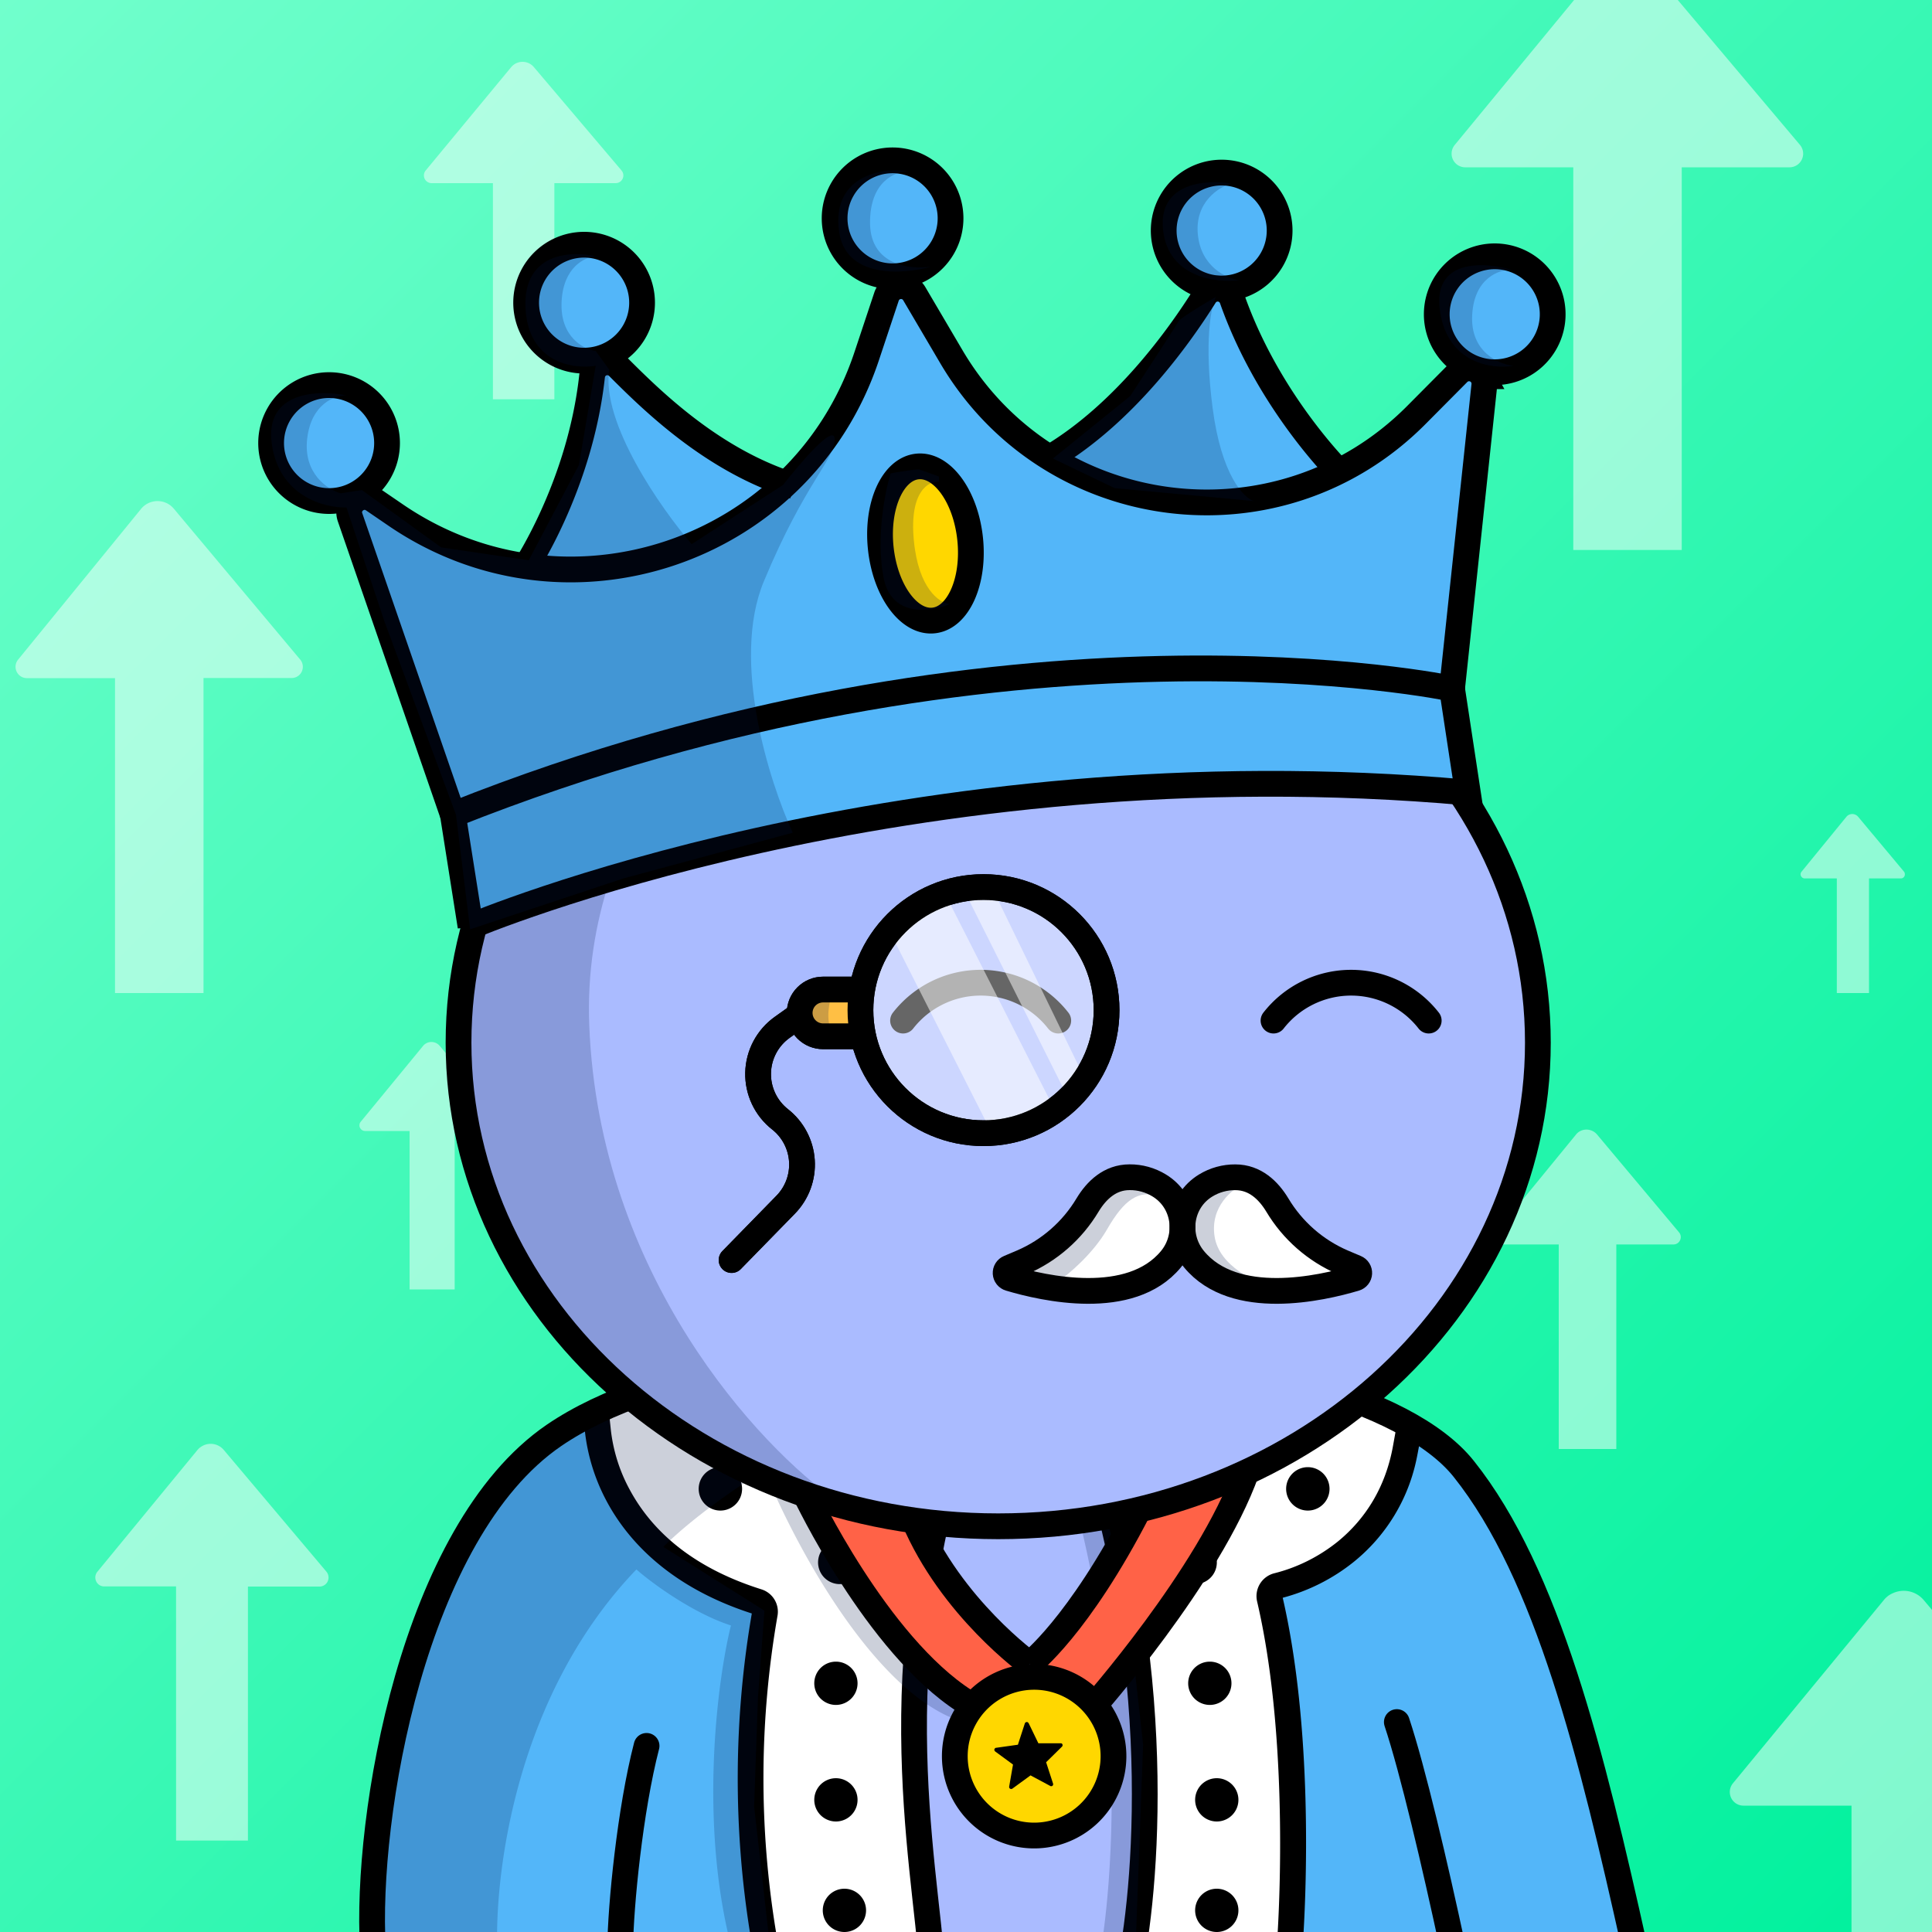 <svg
      xmlns="http://www.w3.org/2000/svg"
      preserveAspectRatio="xMidYMin meet"
      fill="none"
      viewBox="0 0 1500 1500"
    >
      <rect x="0" y="0" width="1500" height="1500" fill="#333333" stroke="none"/>
      <g>
      <g clip-path="url(#a)"> <path fill="url(#b)" d="M0 0h1500v1500H0z"/> <path fill="#fff" fill-opacity=".5" d="m1613.5 1384.5-120-142.3a20.3 20.3 0 0 0-24-5.2c-2.8 1.2-5.1 3-7 5.4l-117.1 142.2a10.6 10.6 0 0 0 8.1 17.3h84V1699h84.2v-297.1h83.7a10.6 10.6 0 0 0 8.1-17.4ZM253.4 1220.2l-79.6-94.4a13.3 13.3 0 0 0-16-3.5c-1.8.9-3.3 2-4.6 3.6l-77.6 94.4a7 7 0 0 0 1.7 10.4 7 7 0 0 0 3.7 1h55.7V1429h55.8v-197.2H248a7 7 0 0 0 7-8 7 7 0 0 0-1.6-3.6ZM233 512l-98-117a16.5 16.5 0 0 0-25.4 0L14 512.2a8.8 8.8 0 0 0 6.7 14.3h68.6V771H158V526.4h68.5a8.6 8.6 0 0 0 7.8-5 8.8 8.8 0 0 0-1.2-9.3Zm249.6-379.6-68.1-80.3a11.5 11.5 0 0 0-17.6 0l-66.5 80.4a6 6 0 0 0 4.6 9.7h47.7V310h47.7V142.2H478a6 6 0 0 0 5.4-3.4 6 6 0 0 0-.8-6.4ZM391 870.9l-49.7-59a8.4 8.4 0 0 0-12.8.1L280 871a4.4 4.4 0 0 0 3.4 7.1H318v123h35V878h34.6a4.4 4.4 0 0 0 3.4-7.1Zm1087.3-194.1-35.6-42.6a6 6 0 0 0-4.6-2.2 6 6 0 0 0-4.6 2.2l-34.8 42.6a3.1 3.1 0 0 0-.4 3.4c.3.5.7 1 1.2 1.3.5.3 1 .5 1.6.5h25v89h25v-89h24.8a3.1 3.1 0 0 0 3-3.6c0-.6-.3-1.2-.6-1.6Zm-174.6 280.1-63.7-76a10.8 10.8 0 0 0-12.8-2.9 9.8 9.8 0 0 0-3.7 3l-62.2 76a5.7 5.7 0 0 0 1.3 8.3c.9.6 2 .9 3 .9h44.6V1125h44.7V966.2h44.5a5.6 5.6 0 0 0 5-3.3 5.7 5.7 0 0 0-.7-6Zm93.8-844.4-120-142.3a20.2 20.2 0 0 0-31 .2l-117.1 142.2a10.6 10.6 0 0 0 8.1 17.3h84V427h84.2V129.9h83.7a10.6 10.6 0 0 0 8.1-17.4Z"/> </g> <defs> <linearGradient id="b" x1="0" x2="1500" y1="0" y2="1500" gradientUnits="userSpaceOnUse"> <stop stop-color="#71FFCC"/> <stop offset="1" stop-color="#00F19D"/> </linearGradient> <clipPath id="a"> <path fill="#fff" d="M0 0h1500v1500H0z"/> </clipPath> </defs>
      <g clip-path="url(#a)"> <path fill="#53B6F9" d="M1270 1510H289.3l3.8-76.5 19.1-107.3L357 1200l57.6-69.7s16.7-13.8 39.8-26.6c3-1.7 6.2-1.4 9.5-3.2l.2-.1a795.5 795.5 0 0 1 34-17c7.3-7.6 15.1-3.1 23.4-6.7 64.7-28.2 195.3-31.2 195.3-31.2s177.6-8.8 326.5 39.7a433.3 433.3 0 0 1 24.9 9 149.6 149.6 0 0 1 31.5 17l.8.5c126.8 90 169.5 398.3 169.5 398.3Z"/> <path fill="#fff" d="m591.3 1503-6-181.4 10-75.2-78-36.2-30.9-42.7-24.5-66 42.1-21 114-27.5 157-9.5-47.7 139 92.2-134 108 4.5 113 31.5 56.5 25.5-26.3 60.8-16.2 27-42 28.7-26.1 16.1 18.9 126.5-3.2 133.8h-120l6.6-174-29.2-143.9-136.7 4-12.4 117.9 8.4 196H591.3Z"/> <path fill="#ABF" d="m718.8 1503-8.6-129.1 7.8-138.7 16.5-89.7 37-105 41.8 3.5 41.7 97 28.3 112.3.6 201.5-1.8 48.1H718.8Z"/> <path fill="#000" d="M944.7 1500a16.8 16.8 0 1 0 0-33.6 16.8 16.8 0 0 0 0 33.6Zm-289.1 0a16.8 16.8 0 1 0 0-33.6 16.8 16.8 0 0 0 0 33.6Zm289.1-85.8a16.8 16.8 0 1 0 0-33.6 16.8 16.8 0 0 0 0 33.6Zm-295.7 0a16.8 16.8 0 1 0 0-33.6 16.8 16.8 0 0 0 0 33.6Zm290.3-90.5a16.8 16.8 0 1 0 0-33.6 16.8 16.8 0 0 0 0 33.6Zm-290.3 0a16.8 16.8 0 1 0 0-33.6 16.8 16.8 0 0 0 0 33.6Zm278.9-93.8a16.8 16.8 0 1 0 0-33.7 16.8 16.8 0 0 0 0 33.7Zm-275.9 0a16.8 16.8 0 1 0 0-33.7 16.8 16.8 0 0 0 0 33.7Zm363.4-57.1a16.8 16.8 0 1 0 0-33.7 16.8 16.8 0 0 0 0 33.7Zm-456.1 0a16.8 16.8 0 1 0 0-33.7 16.8 16.8 0 0 0 0 33.7Zm44.3 82a734.7 734.7 0 0 0-1.1 245.2h-20.3a757.3 757.3 0 0 1 1.5-247.3c-66.7-21.5-98.4-59.8-113.3-88.3a150 150 0 0 1-16-50.7c-.3-2.8-1.5-13.5-1.5-16.3h20l1.4 13.2c1.9 16 6.7 31.3 14.3 45.4 19.4 36.4 54 62.7 102.7 78a18.2 18.2 0 0 1 12.3 20.8Zm500-142.2-.1.4c-.6 3.5-3.2 17.8-4 21.2a138.8 138.8 0 0 1-48.4 78.4 149 149 0 0 1-55.2 27.9c23.4 101.6 18.2 225 16.2 259.5H992c1.9-32 7.2-157.5-16-256.7a18.3 18.3 0 0 1 13.3-21.8c18-4.5 34.7-12.9 49.2-24.5 22.1-18 37.2-42.8 42.9-73.7l2.5-13.9 9.8 1.6 9 1.5.9.1Z"/> <path stroke="#000" stroke-linecap="round" stroke-width="20" d="M722.5 1512.5C713.5 1418 681 1241 774 1044m106 468.5c13.5-81.8 22.8-276.1-62-467.5"/> <path fill="#FF6247" d="m775 1315 32.3-8.1 4.3-11.3-29.5-5.5-57.5-68-74.1-175.1-67 14 55.5 128.8 52.5 71.9 62 57.3 21.5-4Z"/> <path fill="#001647" fill-opacity=".2" d="M401.5 1135.5 468 1093l139-35 156.5-13v18.5a722.7 722.7 0 0 0-152.5 67.2l17.5 30.8 46 85 73 71-5.5 17.5c-66.8-25.6-126.8-139.8-148.5-193.7-38 23.8-64.9 46-78.5 59.7l78.5 49.5-5 67-3 85 12 106-30 2c-24.6-96.2-10.7-205.3 0-248.5-28.8-9.2-61-32.5-73.4-43.5-96 99.9-111.8 244.2-107.6 305l-99.5-13c-1.6-110.8 39-247.5 59.5-302L386 1156l15.5-20.5Zm456 154c-12-112.4-47.7-206.5-64-239.5l26-5 19.5 56 35.5 136.5 13 117L882 1503l-29 19.5c6.5-30.8 16.5-120.6 4.5-233Z"/> <path fill="#FF6247" d="m815.5 1280.5-18 27 14.5-5 42.5 21.5 84-111 63-138.5-74.5-15-30.5 92.5-81 128.5Z"/> <path stroke="#000" stroke-miterlimit="10" stroke-width="20" d="M799.4 1292s37.9-28.8 84.8-120.2l47.3-111.8m-84.1 266.7s91.5-103.2 120.4-184.2l29.2-69"/> <path stroke="#000" stroke-miterlimit="10" stroke-width="20" d="M799.5 1292s-61-43.7-90.2-112.8L650 1051m99.5 270c-68.9-44-124.2-161-124.2-161l-44.8-100"/> <path stroke="#000" stroke-linecap="round" stroke-width="20" d="M289.5 1512.5c-6-101.5 31-323 140.5-398 158.5-108.5 616.5-87 706.5 26 65 81.5 99.5 222.5 132.5 371M1084.5 1337c12.3 37 29.5 110.3 43.5 175.5m-646.5 0c.3-32.8 7.7-107.6 20.5-157"/> <path fill="gold" stroke="#000" stroke-miterlimit="10" stroke-width="20" d="M799.4 1425a61.6 61.6 0 1 0 0-123 61.6 61.6 0 0 0 0 123Z"/> <path fill="#000" d="m815.4 1386.6-15.3-8.2-14.1 10.3a1.6 1.6 0 0 1-2.5-1.5l3-17.2-13.9-10.2-.5-.7a1.6 1.6 0 0 1 .4-1.7c.2-.2.5-.4.8-.4l17-2.4 5.4-16.6c.1-.3.3-.5.6-.7.2-.2.5-.3.8-.3.3 0 .6 0 .9.2l.6.6 7.6 15.7h17.2c.4 0 .7 0 1 .2a1.6 1.6 0 0 1 .1 2.4l-12.3 12.1 5.4 16.6a1.6 1.6 0 0 1-.5 1.7c-.2.2-.5.3-.8.3l-1-.1h.1Z"/> </g> <defs> <clipPath id="a"> <path fill="#fff" d="M0 0h1500v1500H0z"/> </clipPath> </defs>
      <g clip-path="url(#prefix__clip0_299_662)"><path d="M775 1185c231.41 0 419-168.12 419-375.5 0-207.383-187.59-375.5-419-375.5-231.407 0-419 168.117-419 375.5 0 207.38 187.593 375.5 419 375.5z" fill="#ABF"/><path d="M457.5 796c7.6 194 131.833 327.5 193 370l-130-55.5L438 1034l-57.5-89.5-27-106 11-104L394 662l45-82.5 83.5-69.5 109-54.182 28.5-1C569.452 513.314 451.119 633.132 457.5 796z" fill="#001647" fill-opacity=".2"/><path d="M775 1185c231.41 0 419-168.12 419-375.5 0-207.383-187.59-375.5-419-375.5-231.407 0-419 168.117-419 375.5 0 207.38 187.593 375.5 419 375.5z" stroke="#000" stroke-width="20"/></g><defs><clipPath id="prefix__clip0_299_662"><path fill="#fff" d="M0 0h1500v1500H0z"/></clipPath></defs>
      <g clip-path="url(#prefix__clip0_53_29343)" stroke="#000" stroke-width="20" stroke-miterlimit="10" stroke-linecap="round"><path d="M821.63 792.381a76.418 76.418 0 00-93.773-21.665 76.405 76.405 0 00-26.727 21.665M836.82 991.439c38.57 39.211 113.35 39.211 151.93 0M1109.25 792.381a76.451 76.451 0 00-26.73-21.665 76.39 76.39 0 00-33.52-7.745 76.425 76.425 0 00-60.25 29.41"/></g><defs><clipPath id="prefix__clip0_53_29343"><path fill="#fff" d="M0 0h1500v1500H0z"/></clipPath></defs>
      <g clip-path="url(#clip0_53_27216)"> <path d="M1086 1008C1086 1050.53 1010.34 1085 917 1085C823.664 1085 748 1050.56 748 1008C748 965.443 823.664 931 917 931C1010.34 931 1086 965.474 1086 1008Z" fill="#AABBFF"/> <path opacity="0.4" d="M763.61 879.811C787.326 879.797 810.188 870.964 827.752 855.029C845.316 839.093 856.326 817.195 858.64 793.593C860.954 769.991 854.407 746.371 840.272 727.328C826.138 708.285 805.426 695.18 782.165 690.561C758.903 685.941 734.756 690.139 714.417 702.336C694.079 714.533 679.004 733.859 672.124 756.555C665.244 779.25 667.051 803.694 677.194 825.131C687.336 846.568 705.089 863.467 727 872.541C738.607 877.349 751.047 879.819 763.61 879.811Z" fill="white"/> <path d="M624.5 770L667.5 768.5L669.5 804.5L626.5 802.5L624.5 770Z" fill="#FFBF44"/> <path d="M763.589 879.811C816.36 879.811 859.139 837.032 859.139 784.261C859.139 731.49 816.36 688.711 763.589 688.711C710.818 688.711 668.039 731.49 668.039 784.261C668.039 837.032 710.818 879.811 763.589 879.811Z" stroke="black" stroke-width="20" stroke-miterlimit="10"/> <path d="M667.999 768.289H638.999C634.188 768.289 629.574 770.2 626.172 773.602C622.771 777.004 620.859 781.618 620.859 786.429C620.859 788.811 621.329 791.17 622.24 793.371C623.152 795.572 624.488 797.572 626.172 799.256C627.857 800.94 629.857 802.277 632.057 803.188C634.258 804.1 636.617 804.569 638.999 804.569H667.999" stroke="black" stroke-width="20" stroke-miterlimit="10"/> <path d="M568 978.311L610 935.311C614.376 930.829 617.76 925.475 619.931 919.599C622.101 913.723 623.011 907.455 622.599 901.204C622.188 894.953 620.465 888.859 617.544 883.317C614.622 877.776 610.566 872.912 605.64 869.041V869.041C600.186 864.759 595.806 859.263 592.847 852.992C589.888 846.721 588.431 839.846 588.594 832.913C588.756 825.981 590.532 819.181 593.781 813.055C597.03 806.929 601.662 801.645 607.31 797.621L619.14 789.191" stroke="black" stroke-width="20" stroke-miterlimit="10" stroke-linecap="round"/> <path d="M829 959L789.5 985L804 997H829C834.5 997 853 1000.5 864.5 1001C876 1001.5 877 997 883 997C889 997 896 990 898.5 989C900.5 988.2 904.667 982.667 906.5 980L918.5 971.5C919.667 972.833 922.6 975.5 925 975.5C928 975.5 929 981.5 933 985C937 988.5 958.5 994.5 967 997C973.8 999 978.5 997.833 980 997H1012C1014.5 997 1023 997.5 1023 997C1023 996.5 1031 994.5 1035.5 994.5H1046V985C1043.5 982.5 1037.9 977.1 1035.5 975.5C1032.5 973.5 1027.5 969 1023 965.5C1018.5 962 1012 955.5 1007 951.5C1003 948.3 1000.67 945.833 1000 945L989 933.5L977.5 921.5L971 916.5L955 913.5L929 927.5L906.5 930L892 916.5H877L853 927.5L829 959Z" fill="white"/> <path d="M859.5 954.5C848.7 973.3 829.667 989.333 821.5 995L784 986.5L793 978L833.5 952C836 944.167 845.4 926.9 863 920.5C880.6 914.1 894.667 923.167 899.5 928.5C884 924 873 931 859.5 954.5Z" fill="#001647" fill-opacity="0.2"/> <path d="M943 960C939.4 936.8 956.833 923 966 919L958 913.5C942.833 915.833 914 927.8 920 957C926 986.2 968.5 997.5 989 999.5C975.167 996 946.6 983.2 943 960Z" fill="#001647" fill-opacity="0.2"/> <path d="M1086 1008C1086 1050.53 1010.34 1085 917 1085C823.664 1085 748 1050.56 748 1008C748 965.443 823.664 931 917 931C1010.34 931 1086 965.474 1086 1008Z" fill="#AABBFF"/> <path opacity="0.5" d="M689.63 721.059C689.63 721.059 688.76 700.969 734.18 694.859L818.91 861.699C818.91 861.699 803.19 880.039 769.91 879.469L689.63 721.059Z" fill="white"/> <path opacity="0.5" d="M749.001 692.238C749.001 692.238 750.831 691.898 766.361 681.238L841.481 835.848C841.481 835.848 840.331 846.208 827.621 849.128L749.001 692.238Z" fill="white"/> <path d="M829 959L789.5 985L804 997H829C834.5 997 853 1000.5 864.5 1001C876 1001.5 877 997 883 997C889 997 896 990 898.5 989C900.5 988.2 904.667 982.667 906.5 980L918.5 971.5C919.667 972.833 922.6 975.5 925 975.5C928 975.5 929 981.5 933 985C937 988.5 958.5 994.5 967 997C973.8 999 978.5 997.833 980 997H1012C1014.5 997 1023 997.5 1023 997C1023 996.5 1031 994.5 1035.5 994.5H1046V985C1043.5 982.5 1037.9 977.1 1035.5 975.5C1032.5 973.5 1027.5 969 1023 965.5C1018.5 962 1012 955.5 1007 951.5C1003 948.3 1000.67 945.833 1000 945L989 933.5L977.5 921.5L971 916.5L955 913.5L929 927.5L906.5 930L892 916.5H877L853 927.5L829 959Z" fill="white"/> <path d="M859.5 954.5C848.7 973.3 829.667 989.333 821.5 995L784 986.5L793 978L833.5 952C836 944.167 845.4 926.9 863 920.5C880.6 914.1 894.667 923.167 899.5 928.5C884 924 873 931 859.5 954.5Z" fill="#001647" fill-opacity="0.2"/> <path d="M943 960C939.4 936.8 956.833 923 966 919L958 913.5C942.833 915.833 914 927.8 920 957C926 986.2 968.5 997.5 989 999.5C975.167 996 946.6 983.2 943 960Z" fill="#001647" fill-opacity="0.2"/> <path d="M1052.26 992.431C1025.86 1000.33 958.48 1015.62 927.1 977.73C912.19 959.73 916.1 932.58 936.1 920.41C943.021 916.179 950.988 913.969 959.1 914.031C974.5 914.031 984.92 924.351 991.69 935.531C1003.52 955.352 1021.3 970.937 1042.5 980.071L1052.7 984.391C1053.51 984.734 1054.2 985.319 1054.66 986.066C1055.13 986.813 1055.35 987.686 1055.3 988.565C1055.26 989.444 1054.94 990.287 1054.39 990.979C1053.85 991.67 1053.1 992.177 1052.26 992.431V992.431Z" stroke="black" stroke-width="20" stroke-miterlimit="10" stroke-linecap="round"/> <path d="M783.87 992.43C810.27 1000.33 877.65 1015.62 909.04 977.73C923.94 959.73 920.04 932.58 900.04 920.41C893.111 916.161 885.129 913.94 877 914C861.6 914 851.18 924.32 844.41 935.5C832.578 955.319 814.798 970.905 793.6 980.04L783.39 984.36C782.57 984.702 781.876 985.29 781.405 986.044C780.934 986.797 780.71 987.679 780.762 988.566C780.815 989.453 781.143 990.302 781.7 990.994C782.257 991.686 783.015 992.188 783.87 992.43Z" stroke="black" stroke-width="20" stroke-miterlimit="10" stroke-linecap="round"/> <path d="M624.5 770L667.5 768.5L669.5 804.5L626.5 802.5L624.5 770Z" fill="#FFBF44"/> <path d="M646 802C640.8 791.6 643.833 777.667 646 772C638 768.167 622.1 764.8 622.5 782C622.9 799.2 638.333 802.5 646 802Z" fill="#001647" fill-opacity="0.2"/> <path d="M763.589 879.811C816.36 879.811 859.139 837.032 859.139 784.261C859.139 731.49 816.36 688.711 763.589 688.711C710.818 688.711 668.039 731.49 668.039 784.261C668.039 837.032 710.818 879.811 763.589 879.811Z" stroke="black" stroke-width="20" stroke-miterlimit="10"/> <path d="M667.999 768.289H638.999C634.188 768.289 629.574 770.2 626.172 773.602C622.771 777.004 620.859 781.618 620.859 786.429C620.859 788.811 621.329 791.17 622.24 793.371C623.152 795.572 624.488 797.572 626.172 799.256C627.857 800.94 629.857 802.277 632.057 803.188C634.258 804.1 636.617 804.569 638.999 804.569H667.999" stroke="black" stroke-width="20" stroke-miterlimit="10"/> <path d="M568 978.311L610 935.311C614.376 930.829 617.76 925.475 619.931 919.599C622.101 913.723 623.011 907.455 622.599 901.204C622.188 894.953 620.465 888.859 617.544 883.317C614.622 877.776 610.566 872.912 605.64 869.041V869.041C600.186 864.759 595.806 859.263 592.847 852.992C589.888 846.721 588.431 839.846 588.594 832.913C588.756 825.981 590.532 819.181 593.781 813.055C597.03 806.929 601.662 801.645 607.31 797.621L619.14 789.191" stroke="black" stroke-width="20" stroke-miterlimit="10" stroke-linecap="round"/> </g> <defs> <clipPath id="clip0_53_27216"> <rect width="1500" height="1500" fill="white"/> </clipPath> </defs>
      <g clip-path="url(#prefix__clip0_53_29704)"><path d="M365.32 719.27L347 619.12 264.5 384l20.57-6.1L332 414.84l88.86 26.3 57 2.59 56.82-19.5L594.83 389l47.09-45 22.91-46.4L693 216l18.81 6.18L768 325.5l72.43 45.6 68.14 17.24 67.3-1.57 59.54-18.87 86.59-59.4 22.17-22.57 7.58 19.47-24.39 229.29 16.42 84.43-167.56-10.55-177 10.55-256.83 44.36L392.05 709l-26.73 10.27zM693 207.5a38.004 38.004 0 0035.107-23.458 37.994 37.994 0 00-8.237-41.412A37.998 37.998 0 00655 169.5a38.001 38.001 0 0038 38zM1160 285.5c8.31 0 16.43-2.463 23.33-7.078a41.992 41.992 0 0017.86-43.116 42.012 42.012 0 00-11.49-21.504 42.032 42.032 0 00-21.51-11.495 41.976 41.976 0 00-24.26 2.39 41.947 41.947 0 00-18.85 15.469A41.962 41.962 0 001118 243.5a41.986 41.986 0 0012.3 29.699A42.01 42.01 0 001160 285.5z" fill="#53B6F9"/><path d="M255 384.5a41 41 0 10-.001-81.998A41 41 0 00255 384.5z" fill="#53B6F9"/><path d="M719 478.5c17.67 0 32-26 32-58s-14.33-58-32-58-32 26-32 58 14.33 58 32 58z" fill="gold"/><path d="M453 280.5a45 45 0 100-90.002 45 45 0 000 90.002zM949 223.5a45 45 0 100-90.002 45 45 0 000 90.002z" fill="#53B6F9"/><path d="M409.61 437.809l34.39-75.3 15-64.91 1.52-22.099 34.98 26.999 43.8 34.7 59.7 33.9 1.25 13.4-65.68 39.73-74.05 19.5-50.91-5.92zM815.71 355.85L884 297.6l61.499-80.1 21.181 39.6 40.14 68.51 28.59 42.29L956 391.5l-69.93-7.65-70.36-28z" fill="#53B6F9"/><path d="M365.32 719.279s337-143.17 774.3-103.93l-12.26-80.66s-344.86-73.69-775.74 97.86l13.7 86.73z" stroke="#000" stroke-width="20" stroke-miterlimit="10"/><path d="M1127.36 534.691l25.06-235.54c.26-2.45-.25-4.921-1.45-7.07a11.856 11.856 0 00-5.27-4.932 11.895 11.895 0 00-13.55 2.352l-32.5 32.72c-106.14 106.83-284.65 84.41-361.05-45.34l-28.77-48.88a11.904 11.904 0 00-11.504-5.79 11.897 11.897 0 00-10.036 8.07l-15.43 46.36c-50.81 152.62-233.72 214-366.28 122.82l-16.78-11.46c-9.46-6.5-21.74 2.84-18 13.69l79.81 230.88" stroke="#000" stroke-width="20" stroke-miterlimit="10"/><path d="M405.85 443.731s44.35-65 53.85-151.8a11.886 11.886 0 017.865-9.945 11.897 11.897 0 0112.365 2.805c26.7 26.69 73.67 73 136.62 92.58M1043.52 370.1s-57.83-55.49-86.87-138a11.889 11.889 0 00-21.29-2.4C915 262.16 872.79 320.91 815.71 355M693 214.5a45 45 0 100-90.002 45 45 0 000 90.002v0zM255.5 389a45 45 0 100-90.002 45 45 0 000 90.002zM453.5 280a45 45 0 100-90.002 45 45 0 000 90.002z" stroke="#000" stroke-width="20" stroke-miterlimit="10"/><path d="M948.5 224a45 45 0 100-90.002 45 45 0 000 90.002v0zM1160.5 289a44.995 44.995 0 0041.57-27.779 45.023 45.023 0 002.57-26 45.063 45.063 0 00-12.32-23.041 44.98 44.98 0 00-23.04-12.315 44.991 44.991 0 00-26 2.56 45.056 45.056 0 00-20.2 16.574A45.037 45.037 0 001115.5 244a44.996 44.996 0 0045 45zM724.831 481.742c19.15-2 31.86-30.42 28.37-63.44-3.49-33.02-21.84-58.13-41-56.11-19.16 2.02-31.86 30.43-28.37 63.44 3.49 33.01 21.84 58.14 41 56.11z" stroke="#000" stroke-width="20" stroke-miterlimit="10"/><path d="M593 451.501c-25.6 61.6 4.333 155.667 22.5 195L484 682.002l-119 39.5-11-89.001-55.5-150-29.5-88.5c-17 .5-52.4-8.699-58-49.499-5.6-40.8 36.333-42 58-37.5-8.833-.167-27.3 6.3-30.5 33.5-3.2 27.2 16 39.666 26 42.5l16.5-2.5 61.5 44.499 68 10 39-73.999 13-77c-17.333 2.833-52.5-2.201-54.5-45.001s35.5-44.5 54.5-40c-8.333.5-25.3 8.3-26.5 35.5-1.2 27.2 17.167 36.666 26.5 38l10.5 14.5c-6.4 41.2 40 107.5 64 135.5l71-46c13.333-17.167 40-48.3 40-35.5 0 16-23 33.5-55 110.5zM709.5 419.501c-3.6-38 11.5-46.166 19.5-45.499v-4c-4.5-1.667-13.9-5.1-15.5-5.5-1.6-.4-15.333 1.833-22 3-4.333 14-11.5 49.799-5.5 80.999 6 31.201 36.833 26.667 51.5 20.5-7.833-.666-24.4-11.5-28-49.5zM675.5 173.502c-.4-32.8 19.833-40.667 30-40.5-16.5-3.5-60.5 1.499-54 46.999 5.2 36.4 49.833 33.167 71.5 27-15.667 2.5-47.1-.699-47.5-33.499zM930 182.001c-2.4-25.2 16.333-36.833 26-39.5-19.333-3.333-57-.8-53 36s41 41.333 59 39c-9.667-1.333-29.6-10.3-32-35.5zM941.5 317.001c-6.8-52-1.167-79.333 2.5-86.5-9.167 5.333-27.8 16.6-29 19-1.2 2.4-25.5 39.667-37.5 58l-60 48.5 48 23 108 10c-7.833-2.333-25.2-20-32-72zM1143 244.501c1.6-28.8 21-35.333 30.5-35-21-6.333-61.5-8.8-55.5 32s40.5 45.333 57 42.5c-11.33-1.167-33.6-10.7-32-39.5z" fill="#001647" fill-opacity=".2"/></g><defs><clipPath id="prefix__clip0_53_29704"><path fill="#fff" d="M0 0h1500v1500H0z"/></clipPath></defs>
      
    </g>
    </svg>